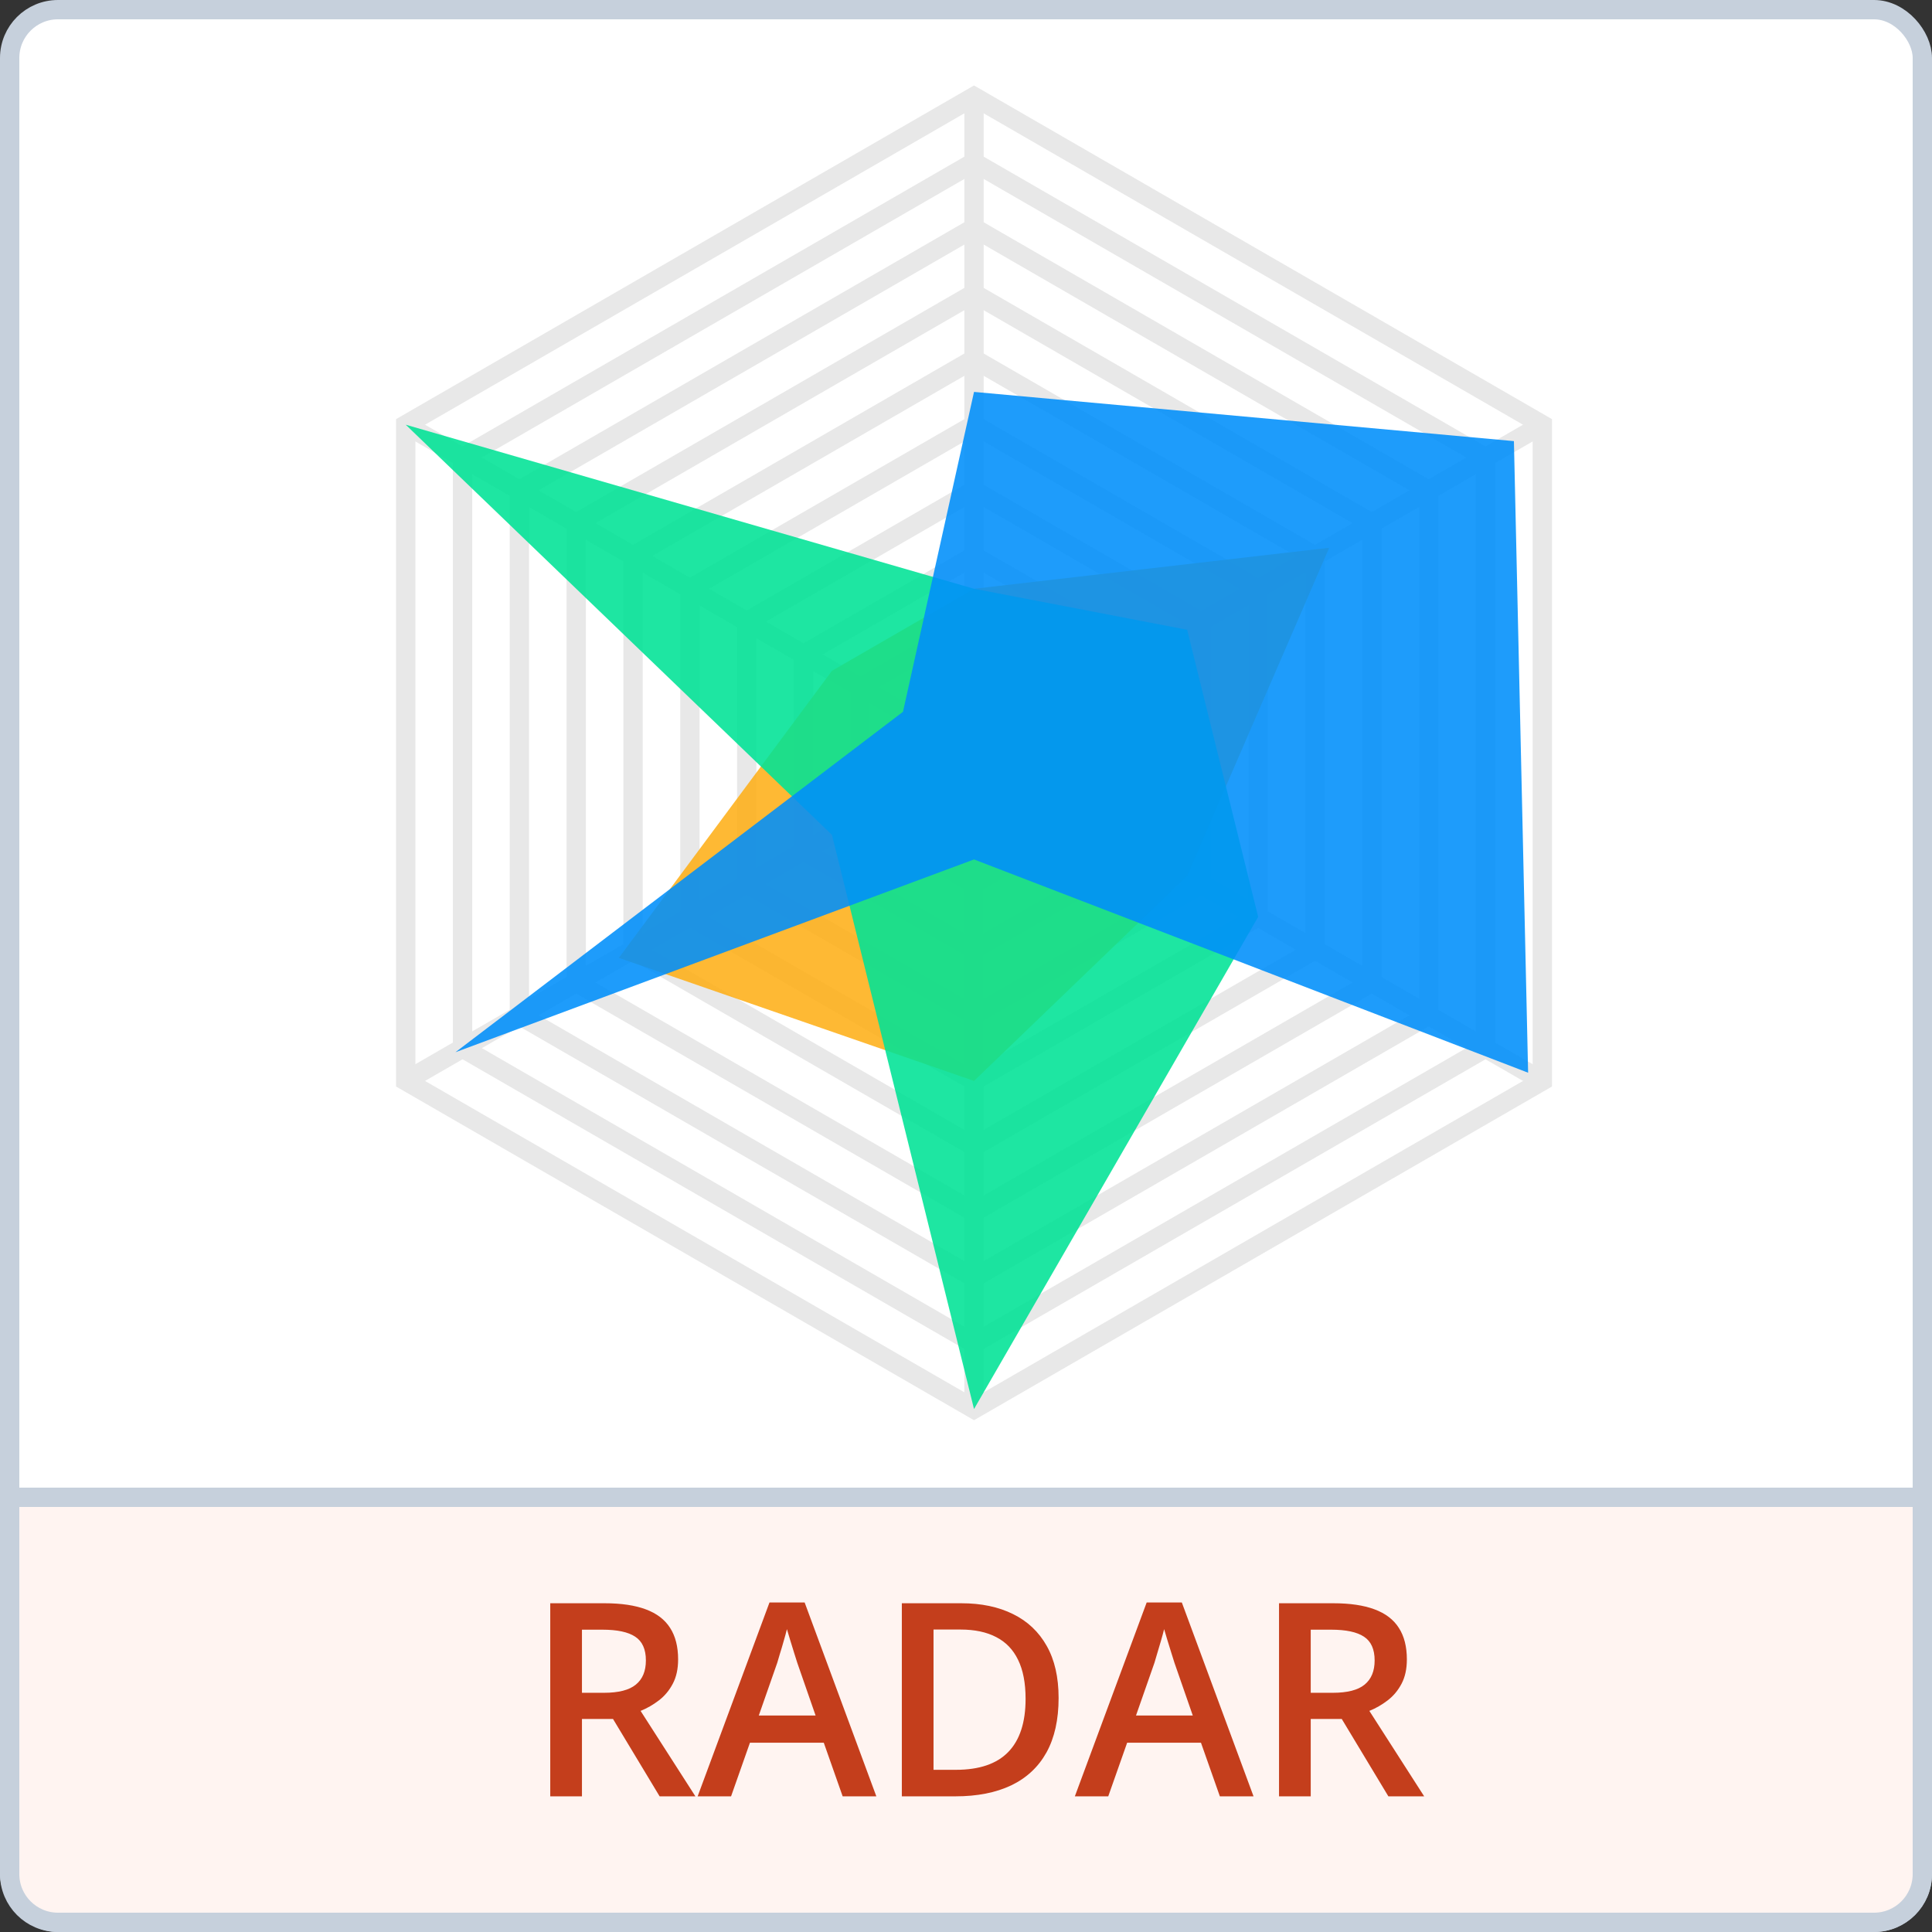 <svg width="100" height="100" viewBox="0 0 100 100" fill="none" xmlns="http://www.w3.org/2000/svg">
<rect x="0" y="0" width="100" height="100" fill="#333333" stroke="none"/>
<rect x="0.5" y="0.5" width="99" height="99" rx="2.5" fill="white" stroke="#C6D0DC"/>
<path d="M0.5 77.5H99.5V97C99.5 98.381 98.381 99.5 97 99.5H3C1.619 99.5 0.5 98.381 0.5 97V77.5Z" fill="#FFF4F1" stroke="#C6D0DC"/>
<path d="M31.291 82.984C32.152 82.984 32.863 83.089 33.424 83.299C33.989 83.508 34.408 83.828 34.682 84.256C34.96 84.684 35.099 85.229 35.099 85.89C35.099 86.382 35.008 86.801 34.825 87.147C34.643 87.494 34.404 87.781 34.107 88.009C33.811 88.237 33.495 88.419 33.157 88.556L35.994 92.978H34.142L31.729 88.973H30.122V92.978H28.481V82.984H31.291ZM31.182 84.352H30.122V87.619H31.257C32.018 87.619 32.569 87.478 32.911 87.195C33.258 86.913 33.431 86.496 33.431 85.944C33.431 85.366 33.246 84.955 32.877 84.714C32.512 84.472 31.947 84.352 31.182 84.352ZM43.616 92.978L42.639 90.203H38.817L37.84 92.978H36.11L39.829 82.943H41.648L45.359 92.978H43.616ZM42.215 88.795L41.265 86.061C41.228 85.942 41.176 85.776 41.107 85.561C41.039 85.343 40.971 85.122 40.902 84.898C40.834 84.671 40.777 84.479 40.731 84.324C40.686 84.511 40.629 84.721 40.56 84.953C40.497 85.181 40.433 85.395 40.369 85.596C40.31 85.796 40.264 85.951 40.232 86.061L39.275 88.795H42.215ZM54.793 87.886C54.793 89.011 54.583 89.953 54.164 90.709C53.745 91.461 53.136 92.028 52.339 92.411C51.541 92.789 50.58 92.978 49.454 92.978H46.679V82.984H49.755C50.789 82.984 51.683 83.171 52.435 83.545C53.187 83.914 53.768 84.463 54.178 85.192C54.588 85.917 54.793 86.815 54.793 87.886ZM53.084 87.934C53.084 87.113 52.954 86.439 52.694 85.91C52.439 85.382 52.061 84.99 51.56 84.734C51.063 84.475 50.45 84.345 49.721 84.345H48.319V91.605H49.481C50.689 91.605 51.592 91.297 52.188 90.682C52.785 90.066 53.084 89.15 53.084 87.934ZM63.14 92.978L62.162 90.203H58.341L57.363 92.978H55.634L59.352 82.943H61.171L64.883 92.978H63.14ZM61.738 88.795L60.788 86.061C60.752 85.942 60.699 85.776 60.631 85.561C60.562 85.343 60.494 85.122 60.426 84.898C60.357 84.671 60.3 84.479 60.255 84.324C60.209 84.511 60.152 84.721 60.084 84.953C60.02 85.181 59.956 85.395 59.893 85.596C59.833 85.796 59.788 85.951 59.756 86.061L58.799 88.795H61.738ZM69.012 82.984C69.873 82.984 70.584 83.089 71.144 83.299C71.71 83.508 72.129 83.828 72.402 84.256C72.68 84.684 72.819 85.229 72.819 85.89C72.819 86.382 72.728 86.801 72.546 87.147C72.364 87.494 72.124 87.781 71.828 88.009C71.532 88.237 71.215 88.419 70.878 88.556L73.715 92.978H71.862L69.449 88.973H67.843V92.978H66.202V82.984H69.012ZM68.902 84.352H67.843V87.619H68.978C69.739 87.619 70.29 87.478 70.632 87.195C70.978 86.913 71.151 86.496 71.151 85.944C71.151 85.366 70.967 84.955 70.598 84.714C70.233 84.472 69.668 84.352 68.902 84.352Z" fill="#C43E1C"/>
<path d="M50.415 5L79.831 21.983V55.949L50.415 72.932L21 55.949V21.983L50.415 5Z" stroke="#E8E8E8"/>
<path d="M50.416 8.397L76.889 23.681V54.251L50.416 69.535L23.942 54.251V23.681L50.416 8.397Z" stroke="#E8E8E8"/>
<path d="M50.415 11.793L73.948 25.379V52.552L50.415 66.138L26.883 52.552V25.379L50.415 11.793Z" stroke="#E8E8E8"/>
<path d="M50.415 15.19L71.006 27.078V50.854L50.415 62.742L29.825 50.854V27.078L50.415 15.19Z" stroke="#E8E8E8"/>
<path d="M50.415 18.586L68.065 28.776V49.156L50.415 59.345L32.766 49.156V28.776L50.415 18.586Z" stroke="#E8E8E8"/>
<path d="M50.416 21.983L65.123 30.474V47.457L50.416 55.949L35.708 47.457V30.474L50.416 21.983Z" stroke="#E8E8E8"/>
<path d="M50.415 25.38L62.181 32.173V45.759L50.415 52.552L38.649 45.759V32.173L50.415 25.38Z" stroke="#E8E8E8"/>
<path d="M50.415 28.776L59.24 33.871V44.061L50.415 49.155L41.591 44.061V33.871L50.415 28.776Z" stroke="#E8E8E8"/>
<path d="M50.415 32.172L56.298 35.569V42.362L50.415 45.759L44.532 42.362V35.569L50.415 32.172Z" stroke="#E8E8E8"/>
<path d="M50.415 35.57L53.357 37.268V40.664L50.415 42.363L47.474 40.664V37.268L50.415 35.57Z" stroke="#E8E8E8"/>
<path d="M50.415 5V38.966" stroke="#E8E8E8"/>
<path d="M79.831 21.983L50.415 38.966" stroke="#E8E8E8"/>
<path d="M79.831 55.949L50.415 38.966" stroke="#E8E8E8"/>
<path d="M50.415 72.932L50.415 38.966" stroke="#E8E8E8"/>
<path d="M21 55.949L50.415 38.966" stroke="#E8E8E8"/>
<path d="M21 21.983L50.415 38.966" stroke="#E8E8E8"/>
<path d="M50.415 30.474L68.8 28.352L61.446 45.334L50.415 55.949L32.031 49.58L43.062 34.72L50.415 30.474Z" fill="#FEB019" fill-opacity="0.88"/>
<path d="M50.415 30.474L61.446 32.597L65.123 47.457L50.415 72.932L43.062 43.212L21 21.983L50.415 30.474Z" fill="#00E396" fill-opacity="0.88"/>
<path d="M50.415 20.285L78.36 22.832L79.095 55.524L50.415 44.485L23.574 54.463L46.738 36.843L50.415 20.285Z" fill="#008FFB" fill-opacity="0.88"/>
</svg>
